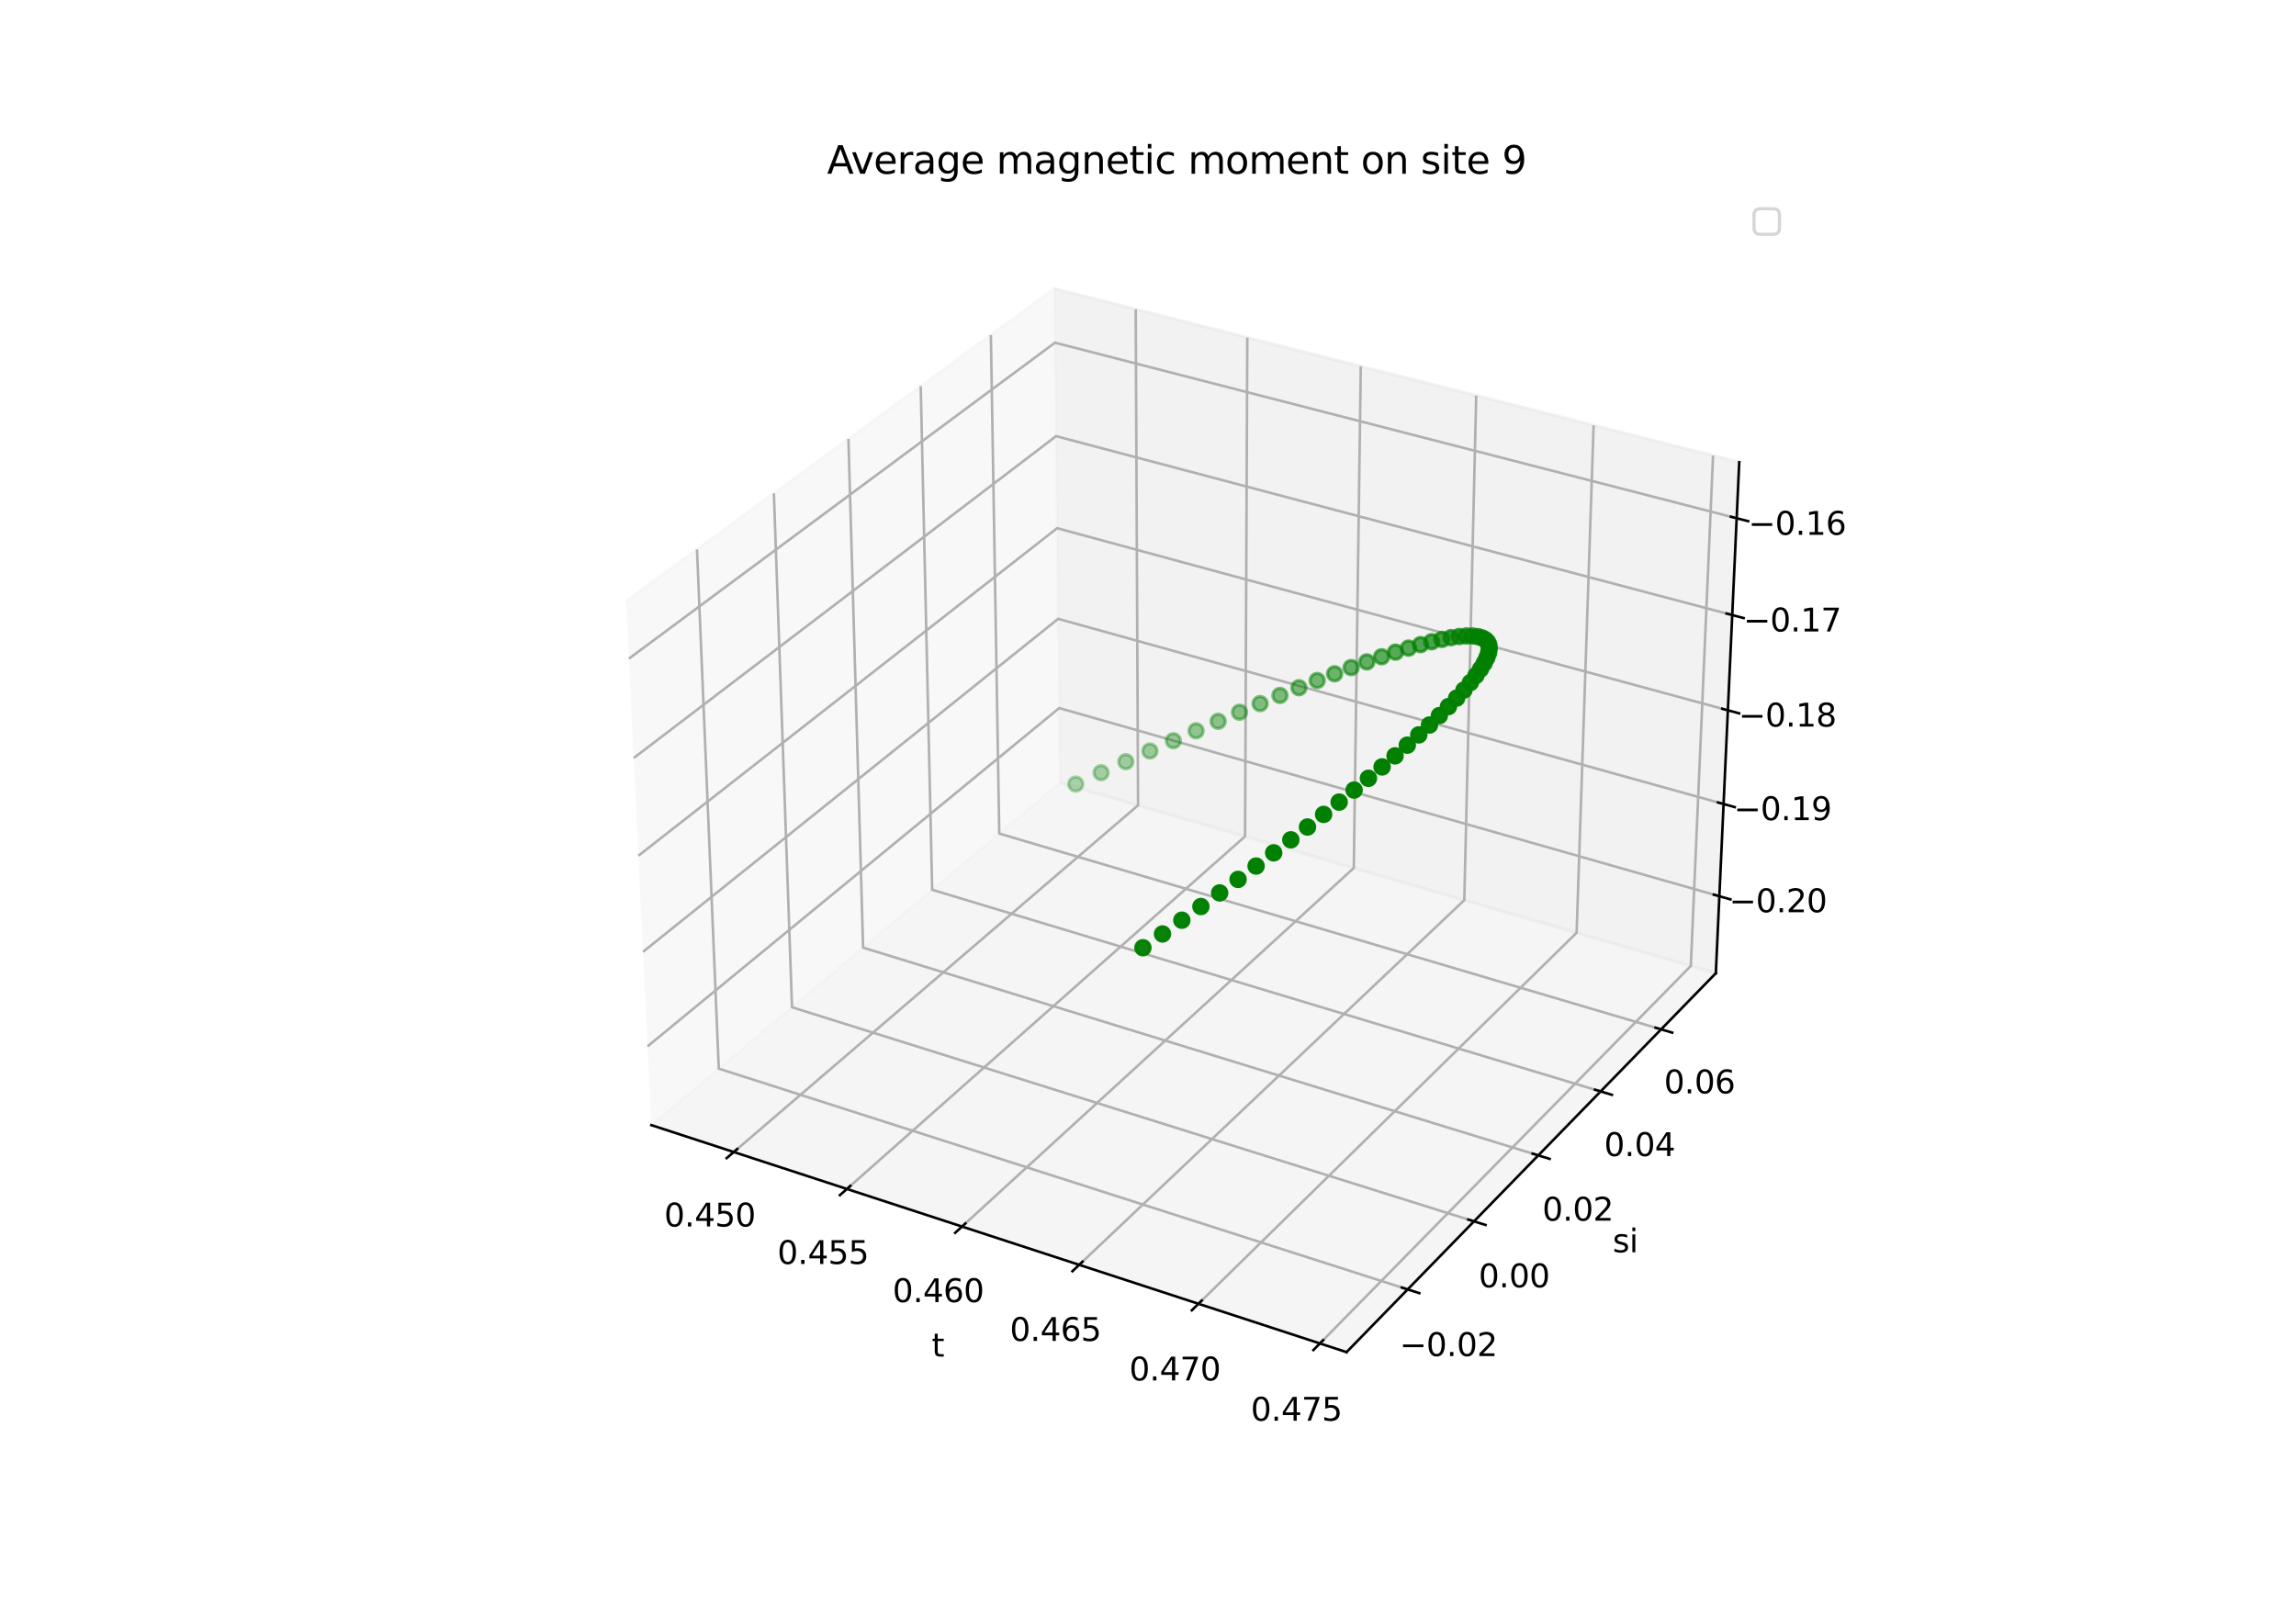 <?xml version="1.0" encoding="utf-8" standalone="no"?>
<!DOCTYPE svg PUBLIC "-//W3C//DTD SVG 1.1//EN"
  "http://www.w3.org/Graphics/SVG/1.1/DTD/svg11.dtd">
<svg xmlns:xlink="http://www.w3.org/1999/xlink" width="720pt" height="504pt" viewBox="0 0 720 504" xmlns="http://www.w3.org/2000/svg" version="1.1">
 <defs>
  <style type="text/css">*{stroke-linejoin: round; stroke-linecap: butt}</style>
 </defs>
 <g id="figure_1">
  <g id="patch_1">
   <path d="M 0 504 
L 720 504 
L 720 0 
L 0 0 
z
" style="fill: #ffffff"/>
  </g>
  <g id="patch_2">
   <path d="M 174.96 448.56 
L 563.04 448.56 
L 563.04 60.48 
L 174.96 60.48 
z
" style="fill: #ffffff"/>
  </g>
  <g id="pane3d_1">
   <g id="patch_3">
    <path d="M 204.263 352.872 
L 332.419 245.448 
L 330.638 90.525 
L 196.348 188.523 
" style="fill: #f2f2f2; opacity: 0.5; stroke: #f2f2f2; stroke-linejoin: miter"/>
   </g>
  </g>
  <g id="pane3d_2">
   <g id="patch_4">
    <path d="M 332.419 245.448 
L 538.065 305.222 
L 545.404 144.961 
L 330.638 90.525 
" style="fill: #e6e6e6; opacity: 0.5; stroke: #e6e6e6; stroke-linejoin: miter"/>
   </g>
  </g>
  <g id="pane3d_3">
   <g id="patch_5">
    <path d="M 204.263 352.872 
L 422.257 424.069 
L 538.065 305.222 
L 332.419 245.448 
" style="fill: #ececec; opacity: 0.5; stroke: #ececec; stroke-linejoin: miter"/>
   </g>
  </g>
  <g id="axis3d_1">
   <g id="line2d_1">
    <path d="M 204.263 352.872 
L 422.257 424.069 
" style="fill: none; stroke: #000000; stroke-width: 0.8; stroke-linecap: square"/>
   </g>
   <g id="text_1">
    <!-- t -->
    <g transform="translate(292.177 425.472) scale(0.1 -0.1)">
     <defs>
      <path id="DejaVuSans-74" d="M 1172 4494 
L 1172 3500 
L 2356 3500 
L 2356 3053 
L 1172 3053 
L 1172 1153 
Q 1172 725 1289 603 
Q 1406 481 1766 481 
L 2356 481 
L 2356 0 
L 1766 0 
Q 1100 0 847 248 
Q 594 497 594 1153 
L 594 3053 
L 172 3053 
L 172 3500 
L 594 3500 
L 594 4494 
L 1172 4494 
z
" transform="scale(0.016)"/>
     </defs>
     <use xlink:href="#DejaVuSans-74"/>
    </g>
   </g>
   <g id="Line3DCollection_1">
    <path d="M 230.099 361.31 
L 356.887 252.56 
L 356.143 96.989 
" style="fill: none; stroke: #b0b0b0; stroke-width: 0.8"/>
    <path d="M 265.573 372.896 
L 390.44 262.313 
L 391.14 105.86 
" style="fill: none; stroke: #b0b0b0; stroke-width: 0.8"/>
    <path d="M 301.673 384.686 
L 424.537 272.223 
L 426.728 114.881 
" style="fill: none; stroke: #b0b0b0; stroke-width: 0.8"/>
    <path d="M 338.418 396.687 
L 459.19 282.296 
L 462.923 124.055 
" style="fill: none; stroke: #b0b0b0; stroke-width: 0.8"/>
    <path d="M 375.822 408.903 
L 494.413 292.534 
L 499.74 133.387 
" style="fill: none; stroke: #b0b0b0; stroke-width: 0.8"/>
    <path d="M 413.906 421.341 
L 530.221 302.941 
L 537.195 142.881 
" style="fill: none; stroke: #b0b0b0; stroke-width: 0.8"/>
   </g>
   <g id="xtick_1">
    <g id="line2d_2">
     <path d="M 231.203 360.363 
L 227.885 363.209 
" style="fill: none; stroke: #000000; stroke-width: 0.8; stroke-linecap: square"/>
    </g>
    <g id="text_2">
     <!-- 0.450 -->
     <g transform="translate(208.273 384.661) scale(0.1 -0.1)">
      <defs>
       <path id="DejaVuSans-30" d="M 2034 4250 
Q 1547 4250 1301 3770 
Q 1056 3291 1056 2328 
Q 1056 1369 1301 889 
Q 1547 409 2034 409 
Q 2525 409 2770 889 
Q 3016 1369 3016 2328 
Q 3016 3291 2770 3770 
Q 2525 4250 2034 4250 
z
M 2034 4750 
Q 2819 4750 3233 4129 
Q 3647 3509 3647 2328 
Q 3647 1150 3233 529 
Q 2819 -91 2034 -91 
Q 1250 -91 836 529 
Q 422 1150 422 2328 
Q 422 3509 836 4129 
Q 1250 4750 2034 4750 
z
" transform="scale(0.016)"/>
       <path id="DejaVuSans-2e" d="M 684 794 
L 1344 794 
L 1344 0 
L 684 0 
L 684 794 
z
" transform="scale(0.016)"/>
       <path id="DejaVuSans-34" d="M 2419 4116 
L 825 1625 
L 2419 1625 
L 2419 4116 
z
M 2253 4666 
L 3047 4666 
L 3047 1625 
L 3713 1625 
L 3713 1100 
L 3047 1100 
L 3047 0 
L 2419 0 
L 2419 1100 
L 313 1100 
L 313 1709 
L 2253 4666 
z
" transform="scale(0.016)"/>
       <path id="DejaVuSans-35" d="M 691 4666 
L 3169 4666 
L 3169 4134 
L 1269 4134 
L 1269 2991 
Q 1406 3038 1543 3061 
Q 1681 3084 1819 3084 
Q 2600 3084 3056 2656 
Q 3513 2228 3513 1497 
Q 3513 744 3044 326 
Q 2575 -91 1722 -91 
Q 1428 -91 1123 -41 
Q 819 9 494 109 
L 494 744 
Q 775 591 1075 516 
Q 1375 441 1709 441 
Q 2250 441 2565 725 
Q 2881 1009 2881 1497 
Q 2881 1984 2565 2268 
Q 2250 2553 1709 2553 
Q 1456 2553 1204 2497 
Q 953 2441 691 2322 
L 691 4666 
z
" transform="scale(0.016)"/>
      </defs>
      <use xlink:href="#DejaVuSans-30"/>
      <use xlink:href="#DejaVuSans-2e" x="63.623"/>
      <use xlink:href="#DejaVuSans-34" x="95.41"/>
      <use xlink:href="#DejaVuSans-35" x="159.033"/>
      <use xlink:href="#DejaVuSans-30" x="222.656"/>
     </g>
    </g>
   </g>
   <g id="xtick_2">
    <g id="line2d_3">
     <path d="M 266.661 371.932 
L 263.391 374.828 
" style="fill: none; stroke: #000000; stroke-width: 0.8; stroke-linecap: square"/>
    </g>
    <g id="text_3">
     <!-- 0.455 -->
     <g transform="translate(243.773 396.414) scale(0.1 -0.1)">
      <use xlink:href="#DejaVuSans-30"/>
      <use xlink:href="#DejaVuSans-2e" x="63.623"/>
      <use xlink:href="#DejaVuSans-34" x="95.41"/>
      <use xlink:href="#DejaVuSans-35" x="159.033"/>
      <use xlink:href="#DejaVuSans-35" x="222.656"/>
     </g>
    </g>
   </g>
   <g id="xtick_3">
    <g id="line2d_4">
     <path d="M 302.745 383.705 
L 299.525 386.653 
" style="fill: none; stroke: #000000; stroke-width: 0.8; stroke-linecap: square"/>
    </g>
    <g id="text_4">
     <!-- 0.460 -->
     <g transform="translate(279.901 408.377) scale(0.1 -0.1)">
      <defs>
       <path id="DejaVuSans-36" d="M 2113 2584 
Q 1688 2584 1439 2293 
Q 1191 2003 1191 1497 
Q 1191 994 1439 701 
Q 1688 409 2113 409 
Q 2538 409 2786 701 
Q 3034 994 3034 1497 
Q 3034 2003 2786 2293 
Q 2538 2584 2113 2584 
z
M 3366 4563 
L 3366 3988 
Q 3128 4100 2886 4159 
Q 2644 4219 2406 4219 
Q 1781 4219 1451 3797 
Q 1122 3375 1075 2522 
Q 1259 2794 1537 2939 
Q 1816 3084 2150 3084 
Q 2853 3084 3261 2657 
Q 3669 2231 3669 1497 
Q 3669 778 3244 343 
Q 2819 -91 2113 -91 
Q 1303 -91 875 529 
Q 447 1150 447 2328 
Q 447 3434 972 4092 
Q 1497 4750 2381 4750 
Q 2619 4750 2861 4703 
Q 3103 4656 3366 4563 
z
" transform="scale(0.016)"/>
      </defs>
      <use xlink:href="#DejaVuSans-30"/>
      <use xlink:href="#DejaVuSans-2e" x="63.623"/>
      <use xlink:href="#DejaVuSans-34" x="95.41"/>
      <use xlink:href="#DejaVuSans-36" x="159.033"/>
      <use xlink:href="#DejaVuSans-30" x="222.656"/>
     </g>
    </g>
   </g>
   <g id="xtick_4">
    <g id="line2d_5">
     <path d="M 339.472 395.688 
L 336.304 398.688 
" style="fill: none; stroke: #000000; stroke-width: 0.8; stroke-linecap: square"/>
    </g>
    <g id="text_5">
     <!-- 0.465 -->
     <g transform="translate(316.675 420.552) scale(0.1 -0.1)">
      <use xlink:href="#DejaVuSans-30"/>
      <use xlink:href="#DejaVuSans-2e" x="63.623"/>
      <use xlink:href="#DejaVuSans-34" x="95.41"/>
      <use xlink:href="#DejaVuSans-36" x="159.033"/>
      <use xlink:href="#DejaVuSans-35" x="222.656"/>
     </g>
    </g>
   </g>
   <g id="xtick_5">
    <g id="line2d_6">
     <path d="M 376.858 407.887 
L 373.746 410.941 
" style="fill: none; stroke: #000000; stroke-width: 0.8; stroke-linecap: square"/>
    </g>
    <g id="text_6">
     <!-- 0.470 -->
     <g transform="translate(354.112 432.948) scale(0.1 -0.1)">
      <defs>
       <path id="DejaVuSans-37" d="M 525 4666 
L 3525 4666 
L 3525 4397 
L 1831 0 
L 1172 0 
L 2766 4134 
L 525 4134 
L 525 4666 
z
" transform="scale(0.016)"/>
      </defs>
      <use xlink:href="#DejaVuSans-30"/>
      <use xlink:href="#DejaVuSans-2e" x="63.623"/>
      <use xlink:href="#DejaVuSans-34" x="95.41"/>
      <use xlink:href="#DejaVuSans-37" x="159.033"/>
      <use xlink:href="#DejaVuSans-30" x="222.656"/>
     </g>
    </g>
   </g>
   <g id="xtick_6">
    <g id="line2d_7">
     <path d="M 414.923 420.306 
L 411.868 423.416 
" style="fill: none; stroke: #000000; stroke-width: 0.8; stroke-linecap: square"/>
    </g>
    <g id="text_7">
     <!-- 0.475 -->
     <g transform="translate(392.23 445.569) scale(0.1 -0.1)">
      <use xlink:href="#DejaVuSans-30"/>
      <use xlink:href="#DejaVuSans-2e" x="63.623"/>
      <use xlink:href="#DejaVuSans-34" x="95.41"/>
      <use xlink:href="#DejaVuSans-37" x="159.033"/>
      <use xlink:href="#DejaVuSans-35" x="222.656"/>
     </g>
    </g>
   </g>
  </g>
  <g id="axis3d_2">
   <g id="line2d_8">
    <path d="M 538.065 305.222 
L 422.257 424.069 
" style="fill: none; stroke: #000000; stroke-width: 0.8; stroke-linecap: square"/>
   </g>
   <g id="text_8">
    <!-- si -->
    <g transform="translate(505.72 392.744) scale(0.1 -0.1)">
     <defs>
      <path id="DejaVuSans-73" d="M 2834 3397 
L 2834 2853 
Q 2591 2978 2328 3040 
Q 2066 3103 1784 3103 
Q 1356 3103 1142 2972 
Q 928 2841 928 2578 
Q 928 2378 1081 2264 
Q 1234 2150 1697 2047 
L 1894 2003 
Q 2506 1872 2764 1633 
Q 3022 1394 3022 966 
Q 3022 478 2636 193 
Q 2250 -91 1575 -91 
Q 1294 -91 989 -36 
Q 684 19 347 128 
L 347 722 
Q 666 556 975 473 
Q 1284 391 1588 391 
Q 1994 391 2212 530 
Q 2431 669 2431 922 
Q 2431 1156 2273 1281 
Q 2116 1406 1581 1522 
L 1381 1569 
Q 847 1681 609 1914 
Q 372 2147 372 2553 
Q 372 3047 722 3315 
Q 1072 3584 1716 3584 
Q 2034 3584 2315 3537 
Q 2597 3491 2834 3397 
z
" transform="scale(0.016)"/>
      <path id="DejaVuSans-69" d="M 603 3500 
L 1178 3500 
L 1178 0 
L 603 0 
L 603 3500 
z
M 603 4863 
L 1178 4863 
L 1178 4134 
L 603 4134 
L 603 4863 
z
" transform="scale(0.016)"/>
     </defs>
     <use xlink:href="#DejaVuSans-73"/>
     <use xlink:href="#DejaVuSans-69" x="52.1"/>
    </g>
   </g>
   <g id="Line3DCollection_2">
    <path d="M 218.567 172.309 
L 225.4 335.154 
L 441.428 404.395 
" style="fill: none; stroke: #b0b0b0; stroke-width: 0.8"/>
    <path d="M 242.68 154.712 
L 248.368 315.902 
L 462.229 383.049 
" style="fill: none; stroke: #b0b0b0; stroke-width: 0.8"/>
    <path d="M 266.055 137.654 
L 270.665 297.212 
L 482.389 362.359 
" style="fill: none; stroke: #b0b0b0; stroke-width: 0.8"/>
    <path d="M 288.728 121.109 
L 292.319 279.062 
L 501.938 342.297 
" style="fill: none; stroke: #b0b0b0; stroke-width: 0.8"/>
    <path d="M 310.728 105.054 
L 313.357 261.427 
L 520.904 322.833 
" style="fill: none; stroke: #b0b0b0; stroke-width: 0.8"/>
   </g>
   <g id="xtick_7">
    <g id="line2d_9">
     <path d="M 439.609 403.811 
L 445.072 405.563 
" style="fill: none; stroke: #000000; stroke-width: 0.8; stroke-linecap: square"/>
    </g>
    <g id="text_9">
     <!-- −0.02 -->
     <g transform="translate(438.881 425.298) scale(0.1 -0.1)">
      <defs>
       <path id="DejaVuSans-2212" d="M 678 2272 
L 4684 2272 
L 4684 1741 
L 678 1741 
L 678 2272 
z
" transform="scale(0.016)"/>
       <path id="DejaVuSans-32" d="M 1228 531 
L 3431 531 
L 3431 0 
L 469 0 
L 469 531 
Q 828 903 1448 1529 
Q 2069 2156 2228 2338 
Q 2531 2678 2651 2914 
Q 2772 3150 2772 3378 
Q 2772 3750 2511 3984 
Q 2250 4219 1831 4219 
Q 1534 4219 1204 4116 
Q 875 4013 500 3803 
L 500 4441 
Q 881 4594 1212 4672 
Q 1544 4750 1819 4750 
Q 2544 4750 2975 4387 
Q 3406 4025 3406 3419 
Q 3406 3131 3298 2873 
Q 3191 2616 2906 2266 
Q 2828 2175 2409 1742 
Q 1991 1309 1228 531 
z
" transform="scale(0.016)"/>
      </defs>
      <use xlink:href="#DejaVuSans-2212"/>
      <use xlink:href="#DejaVuSans-30" x="83.789"/>
      <use xlink:href="#DejaVuSans-2e" x="147.412"/>
      <use xlink:href="#DejaVuSans-30" x="179.199"/>
      <use xlink:href="#DejaVuSans-32" x="242.822"/>
     </g>
    </g>
   </g>
   <g id="xtick_8">
    <g id="line2d_10">
     <path d="M 460.429 382.483 
L 465.833 384.18 
" style="fill: none; stroke: #000000; stroke-width: 0.8; stroke-linecap: square"/>
    </g>
    <g id="text_10">
     <!-- 0.00 -->
     <g transform="translate(463.68 403.735) scale(0.1 -0.1)">
      <use xlink:href="#DejaVuSans-30"/>
      <use xlink:href="#DejaVuSans-2e" x="63.623"/>
      <use xlink:href="#DejaVuSans-30" x="95.41"/>
      <use xlink:href="#DejaVuSans-30" x="159.033"/>
     </g>
    </g>
   </g>
   <g id="xtick_9">
    <g id="line2d_11">
     <path d="M 480.608 361.811 
L 485.955 363.456 
" style="fill: none; stroke: #000000; stroke-width: 0.8; stroke-linecap: square"/>
    </g>
    <g id="text_11">
     <!-- 0.02 -->
     <g transform="translate(483.655 382.836) scale(0.1 -0.1)">
      <use xlink:href="#DejaVuSans-30"/>
      <use xlink:href="#DejaVuSans-2e" x="63.623"/>
      <use xlink:href="#DejaVuSans-30" x="95.41"/>
      <use xlink:href="#DejaVuSans-32" x="159.033"/>
     </g>
    </g>
   </g>
   <g id="xtick_10">
    <g id="line2d_12">
     <path d="M 500.176 341.765 
L 505.466 343.361 
" style="fill: none; stroke: #000000; stroke-width: 0.8; stroke-linecap: square"/>
    </g>
    <g id="text_12">
     <!-- 0.04 -->
     <g transform="translate(503.024 362.571) scale(0.1 -0.1)">
      <use xlink:href="#DejaVuSans-30"/>
      <use xlink:href="#DejaVuSans-2e" x="63.623"/>
      <use xlink:href="#DejaVuSans-30" x="95.41"/>
      <use xlink:href="#DejaVuSans-34" x="159.033"/>
     </g>
    </g>
   </g>
   <g id="xtick_11">
    <g id="line2d_13">
     <path d="M 519.161 322.317 
L 524.394 323.866 
" style="fill: none; stroke: #000000; stroke-width: 0.8; stroke-linecap: square"/>
    </g>
    <g id="text_13">
     <!-- 0.06 -->
     <g transform="translate(521.814 342.91) scale(0.1 -0.1)">
      <use xlink:href="#DejaVuSans-30"/>
      <use xlink:href="#DejaVuSans-2e" x="63.623"/>
      <use xlink:href="#DejaVuSans-30" x="95.41"/>
      <use xlink:href="#DejaVuSans-36" x="159.033"/>
     </g>
    </g>
   </g>
  </g>
  <g id="axis3d_3">
   <g id="line2d_14">
    <path d="M 538.065 305.222 
L 545.404 144.961 
" style="fill: none; stroke: #000000; stroke-width: 0.8; stroke-linecap: square"/>
   </g>
   <g id="Line3DCollection_3">
    <path d="M 539.171 281.082 
L 332.151 222.071 
L 203.072 328.152 
" style="fill: none; stroke: #b0b0b0; stroke-width: 0.8"/>
    <path d="M 540.495 252.158 
L 331.829 194.08 
L 201.645 298.516 
" style="fill: none; stroke: #b0b0b0; stroke-width: 0.8"/>
    <path d="M 541.841 222.766 
L 331.502 165.657 
L 200.194 268.382 
" style="fill: none; stroke: #b0b0b0; stroke-width: 0.8"/>
    <path d="M 543.209 192.894 
L 331.17 136.793 
L 198.718 237.737 
" style="fill: none; stroke: #b0b0b0; stroke-width: 0.8"/>
    <path d="M 544.599 162.531 
L 330.833 107.477 
L 197.217 206.567 
" style="fill: none; stroke: #b0b0b0; stroke-width: 0.8"/>
   </g>
   <g id="xtick_12">
    <g id="line2d_15">
     <path d="M 537.433 280.587 
L 542.651 282.074 
" style="fill: none; stroke: #000000; stroke-width: 0.8; stroke-linecap: square"/>
    </g>
    <g id="text_14">
     <!-- −0.20 -->
     <g transform="translate(542.234 286.106) scale(0.1 -0.1)">
      <use xlink:href="#DejaVuSans-2212"/>
      <use xlink:href="#DejaVuSans-30" x="83.789"/>
      <use xlink:href="#DejaVuSans-2e" x="147.412"/>
      <use xlink:href="#DejaVuSans-32" x="179.199"/>
      <use xlink:href="#DejaVuSans-30" x="242.822"/>
     </g>
    </g>
   </g>
   <g id="xtick_13">
    <g id="line2d_16">
     <path d="M 538.743 251.671 
L 544.004 253.135 
" style="fill: none; stroke: #000000; stroke-width: 0.8; stroke-linecap: square"/>
    </g>
    <g id="text_15">
     <!-- −0.19 -->
     <g transform="translate(543.704 257.222) scale(0.1 -0.1)">
      <defs>
       <path id="DejaVuSans-31" d="M 794 531 
L 1825 531 
L 1825 4091 
L 703 3866 
L 703 4441 
L 1819 4666 
L 2450 4666 
L 2450 531 
L 3481 531 
L 3481 0 
L 794 0 
L 794 531 
z
" transform="scale(0.016)"/>
       <path id="DejaVuSans-39" d="M 703 97 
L 703 672 
Q 941 559 1184 500 
Q 1428 441 1663 441 
Q 2288 441 2617 861 
Q 2947 1281 2994 2138 
Q 2813 1869 2534 1725 
Q 2256 1581 1919 1581 
Q 1219 1581 811 2004 
Q 403 2428 403 3163 
Q 403 3881 828 4315 
Q 1253 4750 1959 4750 
Q 2769 4750 3195 4129 
Q 3622 3509 3622 2328 
Q 3622 1225 3098 567 
Q 2575 -91 1691 -91 
Q 1453 -91 1209 -44 
Q 966 3 703 97 
z
M 1959 2075 
Q 2384 2075 2632 2365 
Q 2881 2656 2881 3163 
Q 2881 3666 2632 3958 
Q 2384 4250 1959 4250 
Q 1534 4250 1286 3958 
Q 1038 3666 1038 3163 
Q 1038 2656 1286 2365 
Q 1534 2075 1959 2075 
z
" transform="scale(0.016)"/>
      </defs>
      <use xlink:href="#DejaVuSans-2212"/>
      <use xlink:href="#DejaVuSans-30" x="83.789"/>
      <use xlink:href="#DejaVuSans-2e" x="147.412"/>
      <use xlink:href="#DejaVuSans-31" x="179.199"/>
      <use xlink:href="#DejaVuSans-39" x="242.822"/>
     </g>
    </g>
   </g>
   <g id="xtick_14">
    <g id="line2d_17">
     <path d="M 540.074 222.286 
L 545.38 223.727 
" style="fill: none; stroke: #000000; stroke-width: 0.8; stroke-linecap: square"/>
    </g>
    <g id="text_16">
     <!-- −0.18 -->
     <g transform="translate(545.196 227.871) scale(0.1 -0.1)">
      <defs>
       <path id="DejaVuSans-38" d="M 2034 2216 
Q 1584 2216 1326 1975 
Q 1069 1734 1069 1313 
Q 1069 891 1326 650 
Q 1584 409 2034 409 
Q 2484 409 2743 651 
Q 3003 894 3003 1313 
Q 3003 1734 2745 1975 
Q 2488 2216 2034 2216 
z
M 1403 2484 
Q 997 2584 770 2862 
Q 544 3141 544 3541 
Q 544 4100 942 4425 
Q 1341 4750 2034 4750 
Q 2731 4750 3128 4425 
Q 3525 4100 3525 3541 
Q 3525 3141 3298 2862 
Q 3072 2584 2669 2484 
Q 3125 2378 3379 2068 
Q 3634 1759 3634 1313 
Q 3634 634 3220 271 
Q 2806 -91 2034 -91 
Q 1263 -91 848 271 
Q 434 634 434 1313 
Q 434 1759 690 2068 
Q 947 2378 1403 2484 
z
M 1172 3481 
Q 1172 3119 1398 2916 
Q 1625 2713 2034 2713 
Q 2441 2713 2670 2916 
Q 2900 3119 2900 3481 
Q 2900 3844 2670 4047 
Q 2441 4250 2034 4250 
Q 1625 4250 1398 4047 
Q 1172 3844 1172 3481 
z
" transform="scale(0.016)"/>
      </defs>
      <use xlink:href="#DejaVuSans-2212"/>
      <use xlink:href="#DejaVuSans-30" x="83.789"/>
      <use xlink:href="#DejaVuSans-2e" x="147.412"/>
      <use xlink:href="#DejaVuSans-31" x="179.199"/>
      <use xlink:href="#DejaVuSans-38" x="242.822"/>
     </g>
    </g>
   </g>
   <g id="xtick_15">
    <g id="line2d_18">
     <path d="M 541.427 192.423 
L 546.778 193.838 
" style="fill: none; stroke: #000000; stroke-width: 0.8; stroke-linecap: square"/>
    </g>
    <g id="text_17">
     <!-- −0.17 -->
     <g transform="translate(546.714 198.042) scale(0.1 -0.1)">
      <use xlink:href="#DejaVuSans-2212"/>
      <use xlink:href="#DejaVuSans-30" x="83.789"/>
      <use xlink:href="#DejaVuSans-2e" x="147.412"/>
      <use xlink:href="#DejaVuSans-31" x="179.199"/>
      <use xlink:href="#DejaVuSans-37" x="242.822"/>
     </g>
    </g>
   </g>
   <g id="xtick_16">
    <g id="line2d_19">
     <path d="M 542.802 162.068 
L 548.199 163.458 
" style="fill: none; stroke: #000000; stroke-width: 0.8; stroke-linecap: square"/>
    </g>
    <g id="text_18">
     <!-- −0.16 -->
     <g transform="translate(548.256 167.723) scale(0.1 -0.1)">
      <use xlink:href="#DejaVuSans-2212"/>
      <use xlink:href="#DejaVuSans-30" x="83.789"/>
      <use xlink:href="#DejaVuSans-2e" x="147.412"/>
      <use xlink:href="#DejaVuSans-31" x="179.199"/>
      <use xlink:href="#DejaVuSans-36" x="242.822"/>
     </g>
    </g>
   </g>
  </g>
  <g id="axes_1">
   <g id="Path3DCollection_1">
    <defs>
     <path id="C0_0_beee6d860b" d="M 0 2.236 
C 0.593 2.236 1.162 2 1.581 1.581 
C 2 1.162 2.236 0.593 2.236 -0 
C 2.236 -0.593 2 -1.162 1.581 -1.581 
C 1.162 -2 0.593 -2.236 0 -2.236 
C -0.593 -2.236 -1.162 -2 -1.581 -1.581 
C -2 -1.162 -2.236 -0.593 -2.236 0 
C -2.236 0.593 -2 1.162 -1.581 1.581 
C -1.162 2 -0.593 2.236 0 2.236 
z
"/>
    </defs>
    <g clip-path="url(#peec8884bc8)">
     <use xlink:href="#C0_0_beee6d860b" x="337.344" y="245.899" style="fill: #008000; fill-opacity: 0.3; stroke: #008000; stroke-opacity: 0.3"/>
    </g>
    <g clip-path="url(#peec8884bc8)">
     <use xlink:href="#C0_0_beee6d860b" x="345.29" y="242.335" style="fill: #008000; fill-opacity: 0.321; stroke: #008000; stroke-opacity: 0.321"/>
    </g>
    <g clip-path="url(#peec8884bc8)">
     <use xlink:href="#C0_0_beee6d860b" x="353.045" y="238.878" style="fill: #008000; fill-opacity: 0.342; stroke: #008000; stroke-opacity: 0.342"/>
    </g>
    <g clip-path="url(#peec8884bc8)">
     <use xlink:href="#C0_0_beee6d860b" x="360.601" y="235.532" style="fill: #008000; fill-opacity: 0.363; stroke: #008000; stroke-opacity: 0.363"/>
    </g>
    <g clip-path="url(#peec8884bc8)">
     <use xlink:href="#C0_0_beee6d860b" x="367.952" y="232.304" style="fill: #008000; fill-opacity: 0.385; stroke: #008000; stroke-opacity: 0.385"/>
    </g>
    <g clip-path="url(#peec8884bc8)">
     <use xlink:href="#C0_0_beee6d860b" x="375.09" y="229.198" style="fill: #008000; fill-opacity: 0.406; stroke: #008000; stroke-opacity: 0.406"/>
    </g>
    <g clip-path="url(#peec8884bc8)">
     <use xlink:href="#C0_0_beee6d860b" x="382.008" y="226.22" style="fill: #008000; fill-opacity: 0.427; stroke: #008000; stroke-opacity: 0.427"/>
    </g>
    <g clip-path="url(#peec8884bc8)">
     <use xlink:href="#C0_0_beee6d860b" x="388.699" y="223.376" style="fill: #008000; fill-opacity: 0.449; stroke: #008000; stroke-opacity: 0.449"/>
    </g>
    <g clip-path="url(#peec8884bc8)">
     <use xlink:href="#C0_0_beee6d860b" x="395.156" y="220.669" style="fill: #008000; fill-opacity: 0.47; stroke: #008000; stroke-opacity: 0.47"/>
    </g>
    <g clip-path="url(#peec8884bc8)">
     <use xlink:href="#C0_0_beee6d860b" x="401.373" y="218.105" style="fill: #008000; fill-opacity: 0.491; stroke: #008000; stroke-opacity: 0.491"/>
    </g>
    <g clip-path="url(#peec8884bc8)">
     <use xlink:href="#C0_0_beee6d860b" x="407.342" y="215.689" style="fill: #008000; fill-opacity: 0.513; stroke: #008000; stroke-opacity: 0.513"/>
    </g>
    <g clip-path="url(#peec8884bc8)">
     <use xlink:href="#C0_0_beee6d860b" x="413.058" y="213.425" style="fill: #008000; fill-opacity: 0.534; stroke: #008000; stroke-opacity: 0.534"/>
    </g>
    <g clip-path="url(#peec8884bc8)">
     <use xlink:href="#C0_0_beee6d860b" x="418.514" y="211.318" style="fill: #008000; fill-opacity: 0.555; stroke: #008000; stroke-opacity: 0.555"/>
    </g>
    <g clip-path="url(#peec8884bc8)">
     <use xlink:href="#C0_0_beee6d860b" x="423.705" y="209.371" style="fill: #008000; fill-opacity: 0.575; stroke: #008000; stroke-opacity: 0.575"/>
    </g>
    <g clip-path="url(#peec8884bc8)">
     <use xlink:href="#C0_0_beee6d860b" x="428.623" y="207.588" style="fill: #008000; fill-opacity: 0.596; stroke: #008000; stroke-opacity: 0.596"/>
    </g>
    <g clip-path="url(#peec8884bc8)">
     <use xlink:href="#C0_0_beee6d860b" x="433.265" y="205.973" style="fill: #008000; fill-opacity: 0.616; stroke: #008000; stroke-opacity: 0.616"/>
    </g>
    <g clip-path="url(#peec8884bc8)">
     <use xlink:href="#C0_0_beee6d860b" x="437.624" y="204.53" style="fill: #008000; fill-opacity: 0.637; stroke: #008000; stroke-opacity: 0.637"/>
    </g>
    <g clip-path="url(#peec8884bc8)">
     <use xlink:href="#C0_0_beee6d860b" x="441.696" y="203.261" style="fill: #008000; fill-opacity: 0.656; stroke: #008000; stroke-opacity: 0.656"/>
    </g>
    <g clip-path="url(#peec8884bc8)">
     <use xlink:href="#C0_0_beee6d860b" x="445.476" y="202.17" style="fill: #008000; fill-opacity: 0.676; stroke: #008000; stroke-opacity: 0.676"/>
    </g>
    <g clip-path="url(#peec8884bc8)">
     <use xlink:href="#C0_0_beee6d860b" x="448.961" y="201.259" style="fill: #008000; fill-opacity: 0.695; stroke: #008000; stroke-opacity: 0.695"/>
    </g>
    <g clip-path="url(#peec8884bc8)">
     <use xlink:href="#C0_0_beee6d860b" x="452.145" y="200.53" style="fill: #008000; fill-opacity: 0.714; stroke: #008000; stroke-opacity: 0.714"/>
    </g>
    <g clip-path="url(#peec8884bc8)">
     <use xlink:href="#C0_0_beee6d860b" x="455.027" y="199.985" style="fill: #008000; fill-opacity: 0.732; stroke: #008000; stroke-opacity: 0.732"/>
    </g>
    <g clip-path="url(#peec8884bc8)">
     <use xlink:href="#C0_0_beee6d860b" x="457.603" y="199.625" style="fill: #008000; fill-opacity: 0.751; stroke: #008000; stroke-opacity: 0.751"/>
    </g>
    <g clip-path="url(#peec8884bc8)">
     <use xlink:href="#C0_0_beee6d860b" x="459.871" y="199.453" style="fill: #008000; fill-opacity: 0.768; stroke: #008000; stroke-opacity: 0.768"/>
    </g>
    <g clip-path="url(#peec8884bc8)">
     <use xlink:href="#C0_0_beee6d860b" x="461.828" y="199.468" style="fill: #008000; fill-opacity: 0.785; stroke: #008000; stroke-opacity: 0.785"/>
    </g>
    <g clip-path="url(#peec8884bc8)">
     <use xlink:href="#C0_0_beee6d860b" x="463.474" y="199.671" style="fill: #008000; fill-opacity: 0.802; stroke: #008000; stroke-opacity: 0.802"/>
    </g>
    <g clip-path="url(#peec8884bc8)">
     <use xlink:href="#C0_0_beee6d860b" x="464.807" y="200.063" style="fill: #008000; fill-opacity: 0.818; stroke: #008000; stroke-opacity: 0.818"/>
    </g>
    <g clip-path="url(#peec8884bc8)">
     <use xlink:href="#C0_0_beee6d860b" x="465.826" y="200.642" style="fill: #008000; fill-opacity: 0.833; stroke: #008000; stroke-opacity: 0.833"/>
    </g>
    <g clip-path="url(#peec8884bc8)">
     <use xlink:href="#C0_0_beee6d860b" x="466.532" y="201.409" style="fill: #008000; fill-opacity: 0.848; stroke: #008000; stroke-opacity: 0.848"/>
    </g>
    <g clip-path="url(#peec8884bc8)">
     <use xlink:href="#C0_0_beee6d860b" x="466.926" y="202.362" style="fill: #008000; fill-opacity: 0.863; stroke: #008000; stroke-opacity: 0.863"/>
    </g>
    <g clip-path="url(#peec8884bc8)">
     <use xlink:href="#C0_0_beee6d860b" x="467.008" y="203.499" style="fill: #008000; fill-opacity: 0.876; stroke: #008000; stroke-opacity: 0.876"/>
    </g>
    <g clip-path="url(#peec8884bc8)">
     <use xlink:href="#C0_0_beee6d860b" x="466.781" y="204.82" style="fill: #008000; fill-opacity: 0.89; stroke: #008000; stroke-opacity: 0.89"/>
    </g>
    <g clip-path="url(#peec8884bc8)">
     <use xlink:href="#C0_0_beee6d860b" x="466.247" y="206.321" style="fill: #008000; fill-opacity: 0.902; stroke: #008000; stroke-opacity: 0.902"/>
    </g>
    <g clip-path="url(#peec8884bc8)">
     <use xlink:href="#C0_0_beee6d860b" x="465.408" y="208" style="fill: #008000; fill-opacity: 0.914; stroke: #008000; stroke-opacity: 0.914"/>
    </g>
    <g clip-path="url(#peec8884bc8)">
     <use xlink:href="#C0_0_beee6d860b" x="464.268" y="209.853" style="fill: #008000; fill-opacity: 0.925; stroke: #008000; stroke-opacity: 0.925"/>
    </g>
    <g clip-path="url(#peec8884bc8)">
     <use xlink:href="#C0_0_beee6d860b" x="462.831" y="211.878" style="fill: #008000; fill-opacity: 0.935; stroke: #008000; stroke-opacity: 0.935"/>
    </g>
    <g clip-path="url(#peec8884bc8)">
     <use xlink:href="#C0_0_beee6d860b" x="461.101" y="214.07" style="fill: #008000; fill-opacity: 0.945; stroke: #008000; stroke-opacity: 0.945"/>
    </g>
    <g clip-path="url(#peec8884bc8)">
     <use xlink:href="#C0_0_beee6d860b" x="459.085" y="216.426" style="fill: #008000; fill-opacity: 0.954; stroke: #008000; stroke-opacity: 0.954"/>
    </g>
    <g clip-path="url(#peec8884bc8)">
     <use xlink:href="#C0_0_beee6d860b" x="358.41" y="297.235" style="fill: #008000; fill-opacity: 0.954; stroke: #008000; stroke-opacity: 0.954"/>
    </g>
    <g clip-path="url(#peec8884bc8)">
     <use xlink:href="#C0_0_beee6d860b" x="456.787" y="218.94" style="fill: #008000; fill-opacity: 0.962; stroke: #008000; stroke-opacity: 0.962"/>
    </g>
    <g clip-path="url(#peec8884bc8)">
     <use xlink:href="#C0_0_beee6d860b" x="364.549" y="292.914" style="fill: #008000; fill-opacity: 0.962; stroke: #008000; stroke-opacity: 0.962"/>
    </g>
    <g clip-path="url(#peec8884bc8)">
     <use xlink:href="#C0_0_beee6d860b" x="370.613" y="288.604" style="fill: #008000; fill-opacity: 0.969; stroke: #008000; stroke-opacity: 0.969"/>
    </g>
    <g clip-path="url(#peec8884bc8)">
     <use xlink:href="#C0_0_beee6d860b" x="454.214" y="221.607" style="fill: #008000; fill-opacity: 0.969; stroke: #008000; stroke-opacity: 0.969"/>
    </g>
    <g clip-path="url(#peec8884bc8)">
     <use xlink:href="#C0_0_beee6d860b" x="376.592" y="284.311" style="fill: #008000; fill-opacity: 0.975; stroke: #008000; stroke-opacity: 0.975"/>
    </g>
    <g clip-path="url(#peec8884bc8)">
     <use xlink:href="#C0_0_beee6d860b" x="451.373" y="224.423" style="fill: #008000; fill-opacity: 0.976; stroke: #008000; stroke-opacity: 0.976"/>
    </g>
    <g clip-path="url(#peec8884bc8)">
     <use xlink:href="#C0_0_beee6d860b" x="382.473" y="280.044" style="fill: #008000; fill-opacity: 0.981; stroke: #008000; stroke-opacity: 0.981"/>
    </g>
    <g clip-path="url(#peec8884bc8)">
     <use xlink:href="#C0_0_beee6d860b" x="448.27" y="227.382" style="fill: #008000; fill-opacity: 0.981; stroke: #008000; stroke-opacity: 0.981"/>
    </g>
    <g clip-path="url(#peec8884bc8)">
     <use xlink:href="#C0_0_beee6d860b" x="388.245" y="275.81" style="fill: #008000; fill-opacity: 0.986; stroke: #008000; stroke-opacity: 0.986"/>
    </g>
    <g clip-path="url(#peec8884bc8)">
     <use xlink:href="#C0_0_beee6d860b" x="444.914" y="230.477" style="fill: #008000; fill-opacity: 0.986; stroke: #008000; stroke-opacity: 0.986"/>
    </g>
    <g clip-path="url(#peec8884bc8)">
     <use xlink:href="#C0_0_beee6d860b" x="393.896" y="271.618" style="fill: #008000; fill-opacity: 0.99; stroke: #008000; stroke-opacity: 0.99"/>
    </g>
    <g clip-path="url(#peec8884bc8)">
     <use xlink:href="#C0_0_beee6d860b" x="441.312" y="233.703" style="fill: #008000; fill-opacity: 0.991; stroke: #008000; stroke-opacity: 0.991"/>
    </g>
    <g clip-path="url(#peec8884bc8)">
     <use xlink:href="#C0_0_beee6d860b" x="399.415" y="267.476" style="fill: #008000; fill-opacity: 0.993; stroke: #008000; stroke-opacity: 0.993"/>
    </g>
    <g clip-path="url(#peec8884bc8)">
     <use xlink:href="#C0_0_beee6d860b" x="437.474" y="237.054" style="fill: #008000; fill-opacity: 0.994; stroke: #008000; stroke-opacity: 0.994"/>
    </g>
    <g clip-path="url(#peec8884bc8)">
     <use xlink:href="#C0_0_beee6d860b" x="404.791" y="263.391" style="fill: #008000; fill-opacity: 0.996; stroke: #008000; stroke-opacity: 0.996"/>
    </g>
    <g clip-path="url(#peec8884bc8)">
     <use xlink:href="#C0_0_beee6d860b" x="433.409" y="240.521" style="fill: #008000; fill-opacity: 0.997; stroke: #008000; stroke-opacity: 0.997"/>
    </g>
    <g clip-path="url(#peec8884bc8)">
     <use xlink:href="#C0_0_beee6d860b" x="410.011" y="259.371" style="fill: #008000; fill-opacity: 0.998; stroke: #008000; stroke-opacity: 0.998"/>
    </g>
    <g clip-path="url(#peec8884bc8)">
     <use xlink:href="#C0_0_beee6d860b" x="429.125" y="244.099" style="fill: #008000; fill-opacity: 0.999; stroke: #008000; stroke-opacity: 0.999"/>
    </g>
    <g clip-path="url(#peec8884bc8)">
     <use xlink:href="#C0_0_beee6d860b" x="415.066" y="255.424" style="fill: #008000; fill-opacity: 1; stroke: #008000; stroke-opacity: 1"/>
    </g>
    <g clip-path="url(#peec8884bc8)">
     <use xlink:href="#C0_0_beee6d860b" x="424.634" y="247.781" style="fill: #008000; fill-opacity: 1; stroke: #008000; stroke-opacity: 1"/>
    </g>
    <g clip-path="url(#peec8884bc8)">
     <use xlink:href="#C0_0_beee6d860b" x="419.943" y="251.558" style="fill: #008000; stroke: #008000"/>
    </g>
   </g>
   <g id="text_19">
    <!-- Average magnetic moment on site 9 -->
    <g transform="translate(259.349 54.48) scale(0.12 -0.12)">
     <defs>
      <path id="DejaVuSans-41" d="M 2188 4044 
L 1331 1722 
L 3047 1722 
L 2188 4044 
z
M 1831 4666 
L 2547 4666 
L 4325 0 
L 3669 0 
L 3244 1197 
L 1141 1197 
L 716 0 
L 50 0 
L 1831 4666 
z
" transform="scale(0.016)"/>
      <path id="DejaVuSans-76" d="M 191 3500 
L 800 3500 
L 1894 563 
L 2988 3500 
L 3597 3500 
L 2284 0 
L 1503 0 
L 191 3500 
z
" transform="scale(0.016)"/>
      <path id="DejaVuSans-65" d="M 3597 1894 
L 3597 1613 
L 953 1613 
Q 991 1019 1311 708 
Q 1631 397 2203 397 
Q 2534 397 2845 478 
Q 3156 559 3463 722 
L 3463 178 
Q 3153 47 2828 -22 
Q 2503 -91 2169 -91 
Q 1331 -91 842 396 
Q 353 884 353 1716 
Q 353 2575 817 3079 
Q 1281 3584 2069 3584 
Q 2775 3584 3186 3129 
Q 3597 2675 3597 1894 
z
M 3022 2063 
Q 3016 2534 2758 2815 
Q 2500 3097 2075 3097 
Q 1594 3097 1305 2825 
Q 1016 2553 972 2059 
L 3022 2063 
z
" transform="scale(0.016)"/>
      <path id="DejaVuSans-72" d="M 2631 2963 
Q 2534 3019 2420 3045 
Q 2306 3072 2169 3072 
Q 1681 3072 1420 2755 
Q 1159 2438 1159 1844 
L 1159 0 
L 581 0 
L 581 3500 
L 1159 3500 
L 1159 2956 
Q 1341 3275 1631 3429 
Q 1922 3584 2338 3584 
Q 2397 3584 2469 3576 
Q 2541 3569 2628 3553 
L 2631 2963 
z
" transform="scale(0.016)"/>
      <path id="DejaVuSans-61" d="M 2194 1759 
Q 1497 1759 1228 1600 
Q 959 1441 959 1056 
Q 959 750 1161 570 
Q 1363 391 1709 391 
Q 2188 391 2477 730 
Q 2766 1069 2766 1631 
L 2766 1759 
L 2194 1759 
z
M 3341 1997 
L 3341 0 
L 2766 0 
L 2766 531 
Q 2569 213 2275 61 
Q 1981 -91 1556 -91 
Q 1019 -91 701 211 
Q 384 513 384 1019 
Q 384 1609 779 1909 
Q 1175 2209 1959 2209 
L 2766 2209 
L 2766 2266 
Q 2766 2663 2505 2880 
Q 2244 3097 1772 3097 
Q 1472 3097 1187 3025 
Q 903 2953 641 2809 
L 641 3341 
Q 956 3463 1253 3523 
Q 1550 3584 1831 3584 
Q 2591 3584 2966 3190 
Q 3341 2797 3341 1997 
z
" transform="scale(0.016)"/>
      <path id="DejaVuSans-67" d="M 2906 1791 
Q 2906 2416 2648 2759 
Q 2391 3103 1925 3103 
Q 1463 3103 1205 2759 
Q 947 2416 947 1791 
Q 947 1169 1205 825 
Q 1463 481 1925 481 
Q 2391 481 2648 825 
Q 2906 1169 2906 1791 
z
M 3481 434 
Q 3481 -459 3084 -895 
Q 2688 -1331 1869 -1331 
Q 1566 -1331 1297 -1286 
Q 1028 -1241 775 -1147 
L 775 -588 
Q 1028 -725 1275 -790 
Q 1522 -856 1778 -856 
Q 2344 -856 2625 -561 
Q 2906 -266 2906 331 
L 2906 616 
Q 2728 306 2450 153 
Q 2172 0 1784 0 
Q 1141 0 747 490 
Q 353 981 353 1791 
Q 353 2603 747 3093 
Q 1141 3584 1784 3584 
Q 2172 3584 2450 3431 
Q 2728 3278 2906 2969 
L 2906 3500 
L 3481 3500 
L 3481 434 
z
" transform="scale(0.016)"/>
      <path id="DejaVuSans-20" transform="scale(0.016)"/>
      <path id="DejaVuSans-6d" d="M 3328 2828 
Q 3544 3216 3844 3400 
Q 4144 3584 4550 3584 
Q 5097 3584 5394 3201 
Q 5691 2819 5691 2113 
L 5691 0 
L 5113 0 
L 5113 2094 
Q 5113 2597 4934 2840 
Q 4756 3084 4391 3084 
Q 3944 3084 3684 2787 
Q 3425 2491 3425 1978 
L 3425 0 
L 2847 0 
L 2847 2094 
Q 2847 2600 2669 2842 
Q 2491 3084 2119 3084 
Q 1678 3084 1418 2786 
Q 1159 2488 1159 1978 
L 1159 0 
L 581 0 
L 581 3500 
L 1159 3500 
L 1159 2956 
Q 1356 3278 1631 3431 
Q 1906 3584 2284 3584 
Q 2666 3584 2933 3390 
Q 3200 3197 3328 2828 
z
" transform="scale(0.016)"/>
      <path id="DejaVuSans-6e" d="M 3513 2113 
L 3513 0 
L 2938 0 
L 2938 2094 
Q 2938 2591 2744 2837 
Q 2550 3084 2163 3084 
Q 1697 3084 1428 2787 
Q 1159 2491 1159 1978 
L 1159 0 
L 581 0 
L 581 3500 
L 1159 3500 
L 1159 2956 
Q 1366 3272 1645 3428 
Q 1925 3584 2291 3584 
Q 2894 3584 3203 3211 
Q 3513 2838 3513 2113 
z
" transform="scale(0.016)"/>
      <path id="DejaVuSans-63" d="M 3122 3366 
L 3122 2828 
Q 2878 2963 2633 3030 
Q 2388 3097 2138 3097 
Q 1578 3097 1268 2742 
Q 959 2388 959 1747 
Q 959 1106 1268 751 
Q 1578 397 2138 397 
Q 2388 397 2633 464 
Q 2878 531 3122 666 
L 3122 134 
Q 2881 22 2623 -34 
Q 2366 -91 2075 -91 
Q 1284 -91 818 406 
Q 353 903 353 1747 
Q 353 2603 823 3093 
Q 1294 3584 2113 3584 
Q 2378 3584 2631 3529 
Q 2884 3475 3122 3366 
z
" transform="scale(0.016)"/>
      <path id="DejaVuSans-6f" d="M 1959 3097 
Q 1497 3097 1228 2736 
Q 959 2375 959 1747 
Q 959 1119 1226 758 
Q 1494 397 1959 397 
Q 2419 397 2687 759 
Q 2956 1122 2956 1747 
Q 2956 2369 2687 2733 
Q 2419 3097 1959 3097 
z
M 1959 3584 
Q 2709 3584 3137 3096 
Q 3566 2609 3566 1747 
Q 3566 888 3137 398 
Q 2709 -91 1959 -91 
Q 1206 -91 779 398 
Q 353 888 353 1747 
Q 353 2609 779 3096 
Q 1206 3584 1959 3584 
z
" transform="scale(0.016)"/>
     </defs>
     <use xlink:href="#DejaVuSans-41"/>
     <use xlink:href="#DejaVuSans-76" x="62.533"/>
     <use xlink:href="#DejaVuSans-65" x="121.713"/>
     <use xlink:href="#DejaVuSans-72" x="183.236"/>
     <use xlink:href="#DejaVuSans-61" x="224.35"/>
     <use xlink:href="#DejaVuSans-67" x="285.629"/>
     <use xlink:href="#DejaVuSans-65" x="349.105"/>
     <use xlink:href="#DejaVuSans-20" x="410.629"/>
     <use xlink:href="#DejaVuSans-6d" x="442.416"/>
     <use xlink:href="#DejaVuSans-61" x="539.828"/>
     <use xlink:href="#DejaVuSans-67" x="601.107"/>
     <use xlink:href="#DejaVuSans-6e" x="664.584"/>
     <use xlink:href="#DejaVuSans-65" x="727.963"/>
     <use xlink:href="#DejaVuSans-74" x="789.486"/>
     <use xlink:href="#DejaVuSans-69" x="828.695"/>
     <use xlink:href="#DejaVuSans-63" x="856.479"/>
     <use xlink:href="#DejaVuSans-20" x="911.459"/>
     <use xlink:href="#DejaVuSans-6d" x="943.246"/>
     <use xlink:href="#DejaVuSans-6f" x="1040.658"/>
     <use xlink:href="#DejaVuSans-6d" x="1101.84"/>
     <use xlink:href="#DejaVuSans-65" x="1199.252"/>
     <use xlink:href="#DejaVuSans-6e" x="1260.775"/>
     <use xlink:href="#DejaVuSans-74" x="1324.154"/>
     <use xlink:href="#DejaVuSans-20" x="1363.363"/>
     <use xlink:href="#DejaVuSans-6f" x="1395.15"/>
     <use xlink:href="#DejaVuSans-6e" x="1456.332"/>
     <use xlink:href="#DejaVuSans-20" x="1519.711"/>
     <use xlink:href="#DejaVuSans-73" x="1551.498"/>
     <use xlink:href="#DejaVuSans-69" x="1603.598"/>
     <use xlink:href="#DejaVuSans-74" x="1631.381"/>
     <use xlink:href="#DejaVuSans-65" x="1670.59"/>
     <use xlink:href="#DejaVuSans-20" x="1732.113"/>
     <use xlink:href="#DejaVuSans-39" x="1763.9"/>
    </g>
   </g>
   <g id="legend_1">
    <g id="patch_6">
     <path d="M 552.04 73.48 
L 556.04 73.48 
Q 558.04 73.48 558.04 71.48 
L 558.04 67.48 
Q 558.04 65.48 556.04 65.48 
L 552.04 65.48 
Q 550.04 65.48 550.04 67.48 
L 550.04 71.48 
Q 550.04 73.48 552.04 73.48 
z
" style="fill: #ffffff; opacity: 0.8; stroke: #cccccc; stroke-linejoin: miter"/>
    </g>
   </g>
  </g>
 </g>
 <defs>
  <clipPath id="peec8884bc8">
   <rect x="174.96" y="60.48" width="388.08" height="388.08"/>
  </clipPath>
 </defs>
</svg>
